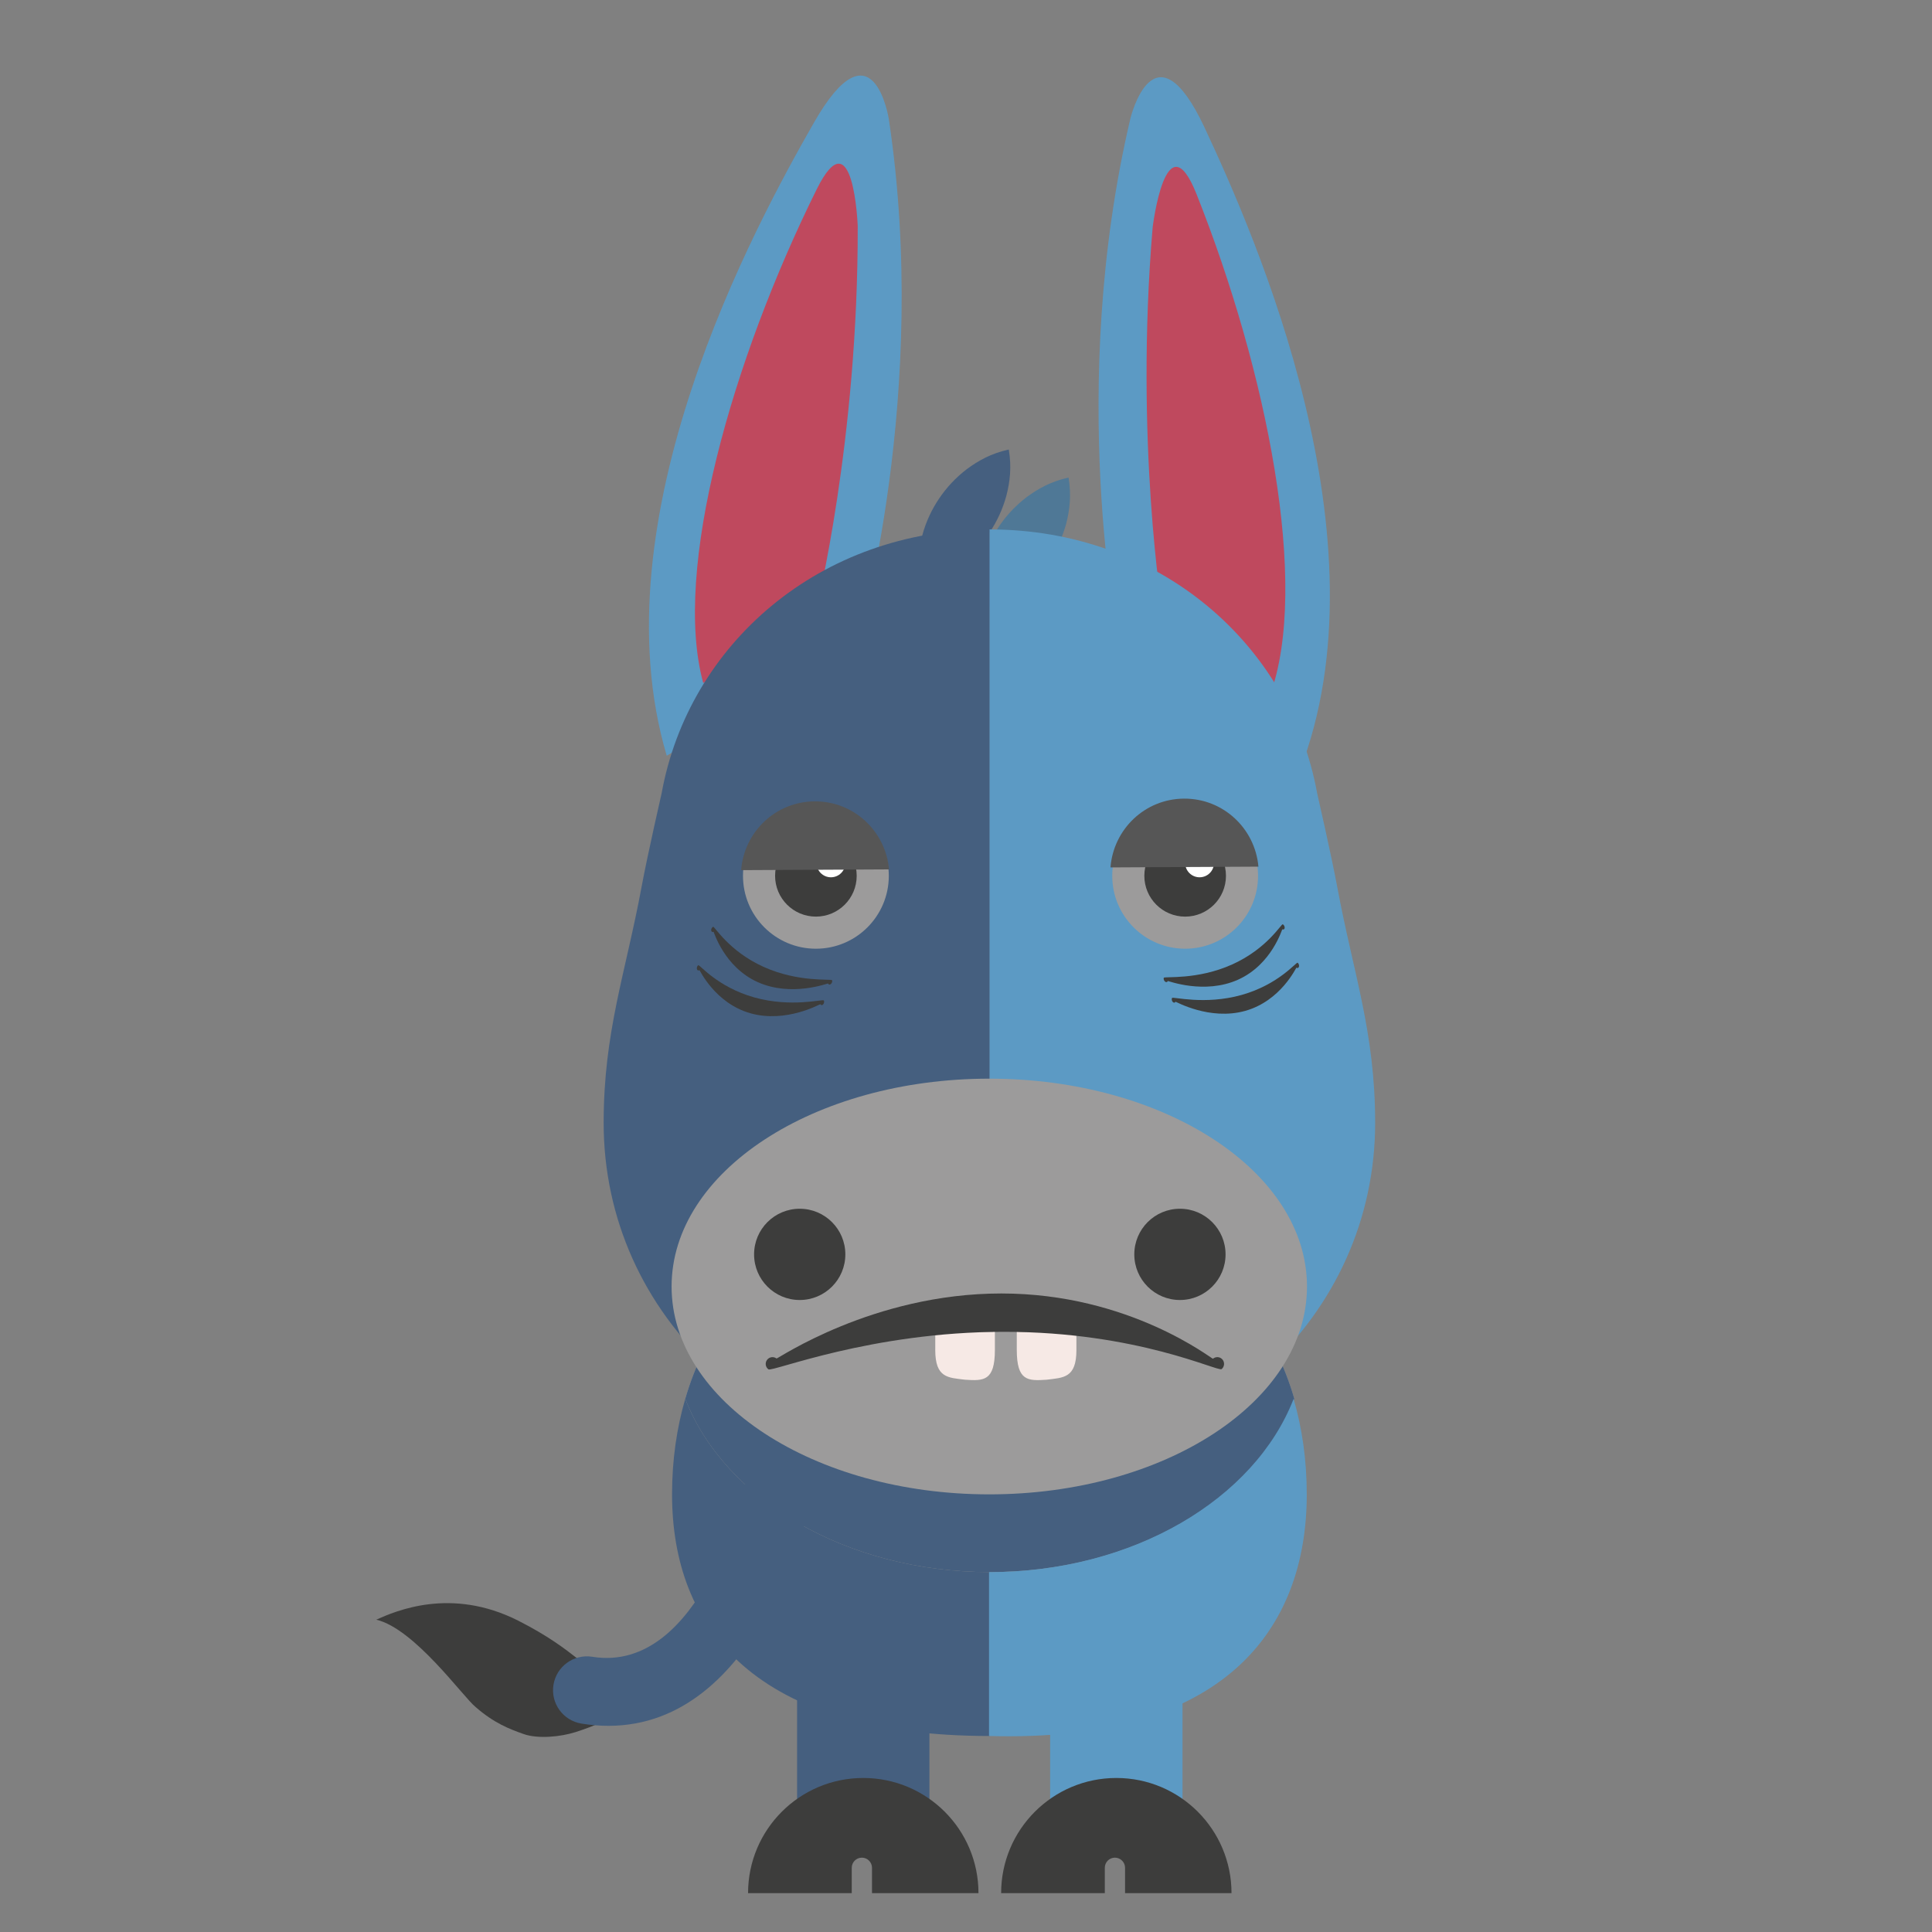 <?xml version="1.0" encoding="utf-8"?>
<!-- Generator: Adobe Illustrator 16.0.3, SVG Export Plug-In . SVG Version: 6.00 Build 0)  -->
<!DOCTYPE svg PUBLIC "-//W3C//DTD SVG 1.1//EN" "http://www.w3.org/Graphics/SVG/1.1/DTD/svg11.dtd">
<svg version="1.1" id="Layer_1" xmlns:x="http://ns.adobe.com/Extensibility/1.0/" xmlns:i="http://ns.adobe.com/AdobeIllustrator/10.0/" xmlns:graph="http://ns.adobe.com/Graphs/1.0/"
	 xmlns="http://www.w3.org/2000/svg" xmlns:xlink="http://www.w3.org/1999/xlink" xmlns:a="http://ns.adobe.com/AdobeSVGViewerExtensions/3.0/"
	 x="0px" y="0px" width="144px" height="144px" viewBox="0 0 144 144" enable-background="new 0 0 144 144" xml:space="preserve">
<rect x="0" y="0" width="144" height="144" fill="#808080" stroke="none"/>
<g>
	<g>
		<g>
			<g>
				<path fill="#5C9AC4" d="M83.349,47.688c0,0-3.85-18.703,0.909-38.875c0,0,1.772-7.338,5.54,0.731
					c3.77,8.07,13.767,30.702,7.067,47.924L83.349,47.688z"/>
			</g>
		</g>
		<g>
			<g>
				<path fill="#BF495E" d="M86.655,45.696c0,0-2.095-12.786-0.742-28.756c0,0,0.991-8.204,3.273-2.463
					c5.236,13.178,8.461,29.16,5.469,37.353L86.655,45.696z"/>
			</g>
		</g>
	</g>
	<g>
		<g>
			<g>
				<path fill="#5C9AC4" d="M63.969,47.688c0,0,5.369-18.325,2.277-38.819c0,0-1.165-7.459-5.582,0.275
					c-4.418,7.735-16.236,29.469-10.969,47.184L63.969,47.688z"/>
			</g>
		</g>
		<g>
			<g>
				<path fill="#BF495E" d="M60.837,45.432c0,0,3.135-12.572,3.092-28.598c0,0-0.314-8.258-3.058-2.723
					c-6.298,12.705-10.767,28.383-8.456,36.795L60.837,45.432z"/>
			</g>
		</g>
	</g>
</g>
<g>
	<g>
		<g>
			<g opacity="0.39">
				<g>
					<path fill="#C6CCD6" d="M73.773,117.176c10.746,0,19.807-5.451,22.701-12.912c-2.895-9.977-11.955-15.43-22.701-15.43
						c-10.748,0-19.809,5.453-22.701,15.43C53.965,111.725,63.026,117.176,73.773,117.176z"/>
				</g>
			</g>
			<g>
				<g>
					<path fill="#455F7F" d="M73.773,117.176c10.746,0,19.807-5.451,22.701-12.912c-2.895-9.977-11.955-15.43-22.701-15.43
						c-10.748,0-19.809,5.453-22.701,15.43C53.965,111.725,63.026,117.176,73.773,117.176z"/>
				</g>
			</g>
			<g>
				<g>
					<path fill="#455F7F" d="M51.073,104.264c-0.63,2.166-0.982,4.535-0.982,7.117c0,9.947,6.151,18.01,23.683,18.01v-12.215
						C63.026,117.176,53.965,111.725,51.073,104.264z"/>
				</g>
			</g>
			<g>
				<g>
					<path fill="#5C9AC4" d="M96.418,104.264c0.629,2.166,0.98,4.535,0.98,7.117c0,9.947-6.016,18.516-23.681,18.01v-12.215
						C84.464,117.176,93.523,111.725,96.418,104.264z"/>
				</g>
			</g>
		</g>
	</g>
	<g>
		<g>
			<g>
				<rect x="59.41" y="123.096" fill="#455F7F" width="9.865" height="13.6"/>
			</g>
		</g>
		<g>
			<g>
				<rect x="78.27" y="123.096" fill="#5C9AC4" width="9.867" height="13.6"/>
			</g>
		</g>
		<g>
			<g>
				<g>
					<path fill="#3D3D3C" d="M64.239,138.459c0.416,0,0.755,0.34,0.755,0.758v1.889h7.936c0-4.742-3.845-8.586-8.588-8.586
						c-4.741,0-8.586,3.844-8.586,8.586h7.728v-1.889C63.482,138.799,63.82,138.459,64.239,138.459z"/>
				</g>
			</g>
		</g>
		<g>
			<g>
				<g>
					<path fill="#3D3D3C" d="M83.099,138.459c0.417,0,0.757,0.34,0.757,0.758v1.889h7.934c0-4.742-3.842-8.586-8.586-8.586
						c-4.741,0-8.585,3.844-8.585,8.586h7.727v-1.889C82.345,138.799,82.68,138.459,83.099,138.459z"/>
				</g>
			</g>
		</g>
	</g>
</g>
<g>
	<g>
		<g>
			<g>
				<path fill="#455F7F" d="M75.188,33.504c0.227,1.343,0.08,2.433-0.18,3.447c-0.275,1.004-0.696,1.91-1.247,2.73
					c-0.547,0.821-1.226,1.553-2.053,2.186c-0.843,0.623-1.8,1.168-3.134,1.46c-0.232-1.345-0.086-2.437,0.174-3.451
					c0.275-1.003,0.699-1.909,1.254-2.727c0.553-0.816,1.23-1.549,2.058-2.181C72.904,34.345,73.858,33.798,75.188,33.504z"/>
			</g>
		</g>
		<g>
			<g>
				<path fill="#4F7896" d="M79.642,35.594c0.229,1.342,0.081,2.433-0.176,3.447c-0.278,1.004-0.701,1.91-1.249,2.73
					s-1.228,1.552-2.056,2.185c-0.841,0.623-1.797,1.17-3.131,1.461c-0.231-1.347-0.087-2.438,0.175-3.452
					c0.275-1.004,0.697-1.91,1.251-2.726c0.553-0.817,1.232-1.549,2.059-2.182C77.359,36.435,78.312,35.888,79.642,35.594z"/>
			</g>
		</g>
	</g>
	<g>
		<g>
			<g>
				<path fill="#5C9AC4" d="M99.671,66.11c-0.435-2.344-1.501-7-1.501-7c-2.014-11.084-11.773-19.65-24.434-19.65v70.179
					c16.718,0,28.76-11.615,28.76-25.945C102.496,76.898,100.863,72.543,99.671,66.11z"/>
			</g>
		</g>
		<g>
			<g>
				<g>
					<path fill="#455F7F" d="M47.818,66.11c0.433-2.344,1.499-7,1.499-7c2.016-11.084,11.774-19.65,24.435-19.65v70.179
						c-16.717,0-28.759-11.615-28.759-25.945C44.993,76.898,46.626,72.543,47.818,66.11z"/>
				</g>
			</g>
		</g>
	</g>
	<g>
		<g>
			<path fill="#9C9B9B" d="M97.415,95.891c0,8.555-10.602,15.49-23.679,15.49c-13.078,0-23.68-6.936-23.68-15.49
				c0-8.561,10.603-15.494,23.68-15.494C86.813,80.396,97.415,87.33,97.415,95.891z"/>
		</g>
	</g>
	<g>
		<g>
			<g>
				<circle fill="#3D3D3C" cx="59.606" cy="93.494" r="3.401"/>
			</g>
		</g>
		<g>
			<g>
				<circle fill="#3D3D3C" cx="87.945" cy="93.494" r="3.401"/>
			</g>
		</g>
	</g>
	<g>
		<g>
			<g>
				<circle fill="#9C9B9B" cx="60.812" cy="65.278" r="5.434"/>
			</g>
		</g>
	</g>
	<g>
		<g>
			<g>
				<circle fill="#9C9B9B" cx="88.334" cy="65.278" r="5.434"/>
			</g>
		</g>
	</g>
	<g>
		<g>
			<g>
				<circle fill="#3D3D3C" cx="60.812" cy="65.278" r="3.041"/>
			</g>
		</g>
	</g>
	<g>
		<g>
			<g>
				<circle fill="#3D3D3C" cx="88.334" cy="65.278" r="3.042"/>
			</g>
		</g>
	</g>
	<g>
		<g>
			<circle fill="#FFFFFF" cx="61.933" cy="64.313" r="1.075"/>
		</g>
	</g>
	<g>
		<g>
			<circle fill="#FFFFFF" cx="89.41" cy="64.313" r="1.075"/>
		</g>
	</g>
	<g>
		<g>
			<g>
				<path fill="#F6E9E5" d="M69.708,100.615c0,2.105,0.965,2.064,2.222,2.221l0,0c1.393,0.094,2.223,0.1,2.223-2.221v-1.414
					c0,0.238-4.444-0.328-4.444-0.328V100.615z"/>
			</g>
		</g>
		<g>
			<g>
				<path fill="#F6E9E5" d="M80.23,100.616c0,2.105-0.967,2.064-2.224,2.221l0,0c-1.392,0.094-2.221,0.1-2.221-2.221v-1.414
					c0,0.238,4.444-0.328,4.444-0.328V100.616z"/>
			</g>
		</g>
	</g>
	<g>
		<g>
			<g>
				<path fill="#3D3D3C" d="M74.837,99.266c-9.958,0-17.274,3.014-17.566,2.795c-0.222-0.17-0.266-0.484-0.098-0.705
					c0.167-0.225,0.483-0.268,0.706-0.102c0.068,0.053,7.147-4.846,16.754-4.846c9.589,0,15.712,4.914,15.773,4.863
					c0.216-0.178,0.533-0.152,0.713,0.062c0.177,0.215,0.148,0.533-0.065,0.711C90.788,102.266,84.808,99.266,74.837,99.266z"/>
			</g>
		</g>
	</g>
</g>
<g>
	<g>
		<g>
			<path fill="#3D3D3C" d="M28.046,120.721c1.423-0.635,5.566-2.465,10.587,0.078c2.212,1.123,3.462,2.084,4.399,2.816
				c0.93,0.754,2.645,2.594,3.351,3.988c-1.425,0.643-1.661,0.912-3.481,1.496c-1.135,0.361-2.812,0.521-3.875,0.146
				c-1.063-0.377-2.2-0.809-3.586-2.02C34.508,126.469,30.902,121.398,28.046,120.721z"/>
		</g>
	</g>
	<g>
		<g>
			<g>
				<path fill="#455F7F" d="M45.354,128.633c-0.646,0-1.317-0.053-2.015-0.166c-1.374-0.223-2.309-1.518-2.086-2.891
					c0.222-1.375,1.516-2.309,2.891-2.09c8.142,1.311,11.307-12.514,11.337-12.654c0.303-1.357,1.648-2.219,3.009-1.912
					c1.36,0.303,2.216,1.648,1.914,3.008C60.243,112.646,56.548,128.633,45.354,128.633z"/>
			</g>
		</g>
	</g>
</g>
<path fill="#565656" d="M60.725,59.729c-2.916,0.014-5.263,2.274-5.486,5.127L66.265,64.8
	C66.011,61.947,63.637,59.713,60.725,59.729z"/>
<path fill="#565656" d="M88.255,59.525c-2.916,0.014-5.263,2.274-5.486,5.127l11.027-0.057
	C93.542,61.743,91.167,59.509,88.255,59.525z"/>
<g>
	<g>
		<g>
			<path fill="#3D3D3C" d="M56.922,72.069c2.614,1.177,5.06,0.873,5.098,0.993c0.029,0.092-0.014,0.219-0.097,0.285
				c-0.083,0.067-0.174,0.047-0.204-0.044c-0.008-0.028-2.721,1.033-5.243-0.102c-2.517-1.134-3.267-3.762-3.292-3.75
				c-0.088,0.043-0.167-0.004-0.176-0.108c-0.009-0.104,0.054-0.225,0.141-0.268C53.258,69.021,54.305,70.89,56.922,72.069z"/>
		</g>
	</g>
</g>
<g>
	<g>
		<g>
			<path fill="#3D3D3C" d="M56.217,74.341c2.761,0.775,5.134,0.111,5.189,0.225c0.043,0.087,0.018,0.219-0.053,0.297
				c-0.073,0.078-0.165,0.071-0.208-0.015c-0.013-0.025-2.538,1.426-5.2,0.679c-2.657-0.747-3.789-3.235-3.812-3.219
				c-0.081,0.056-0.166,0.021-0.19-0.081c-0.024-0.102,0.02-0.23,0.1-0.286C52.141,71.871,53.453,73.563,56.217,74.341z"/>
		</g>
	</g>
</g>
<g>
	<g>
		<g>
			<path fill="#3D3D3C" d="M91.838,71.885c-2.614,1.177-5.06,0.873-5.098,0.993c-0.029,0.092,0.015,0.219,0.097,0.285
				c0.084,0.067,0.174,0.047,0.203-0.044c0.009-0.028,2.722,1.033,5.243-0.102c2.517-1.134,3.267-3.762,3.292-3.75
				c0.088,0.043,0.167-0.004,0.176-0.108c0.01-0.104-0.053-0.225-0.141-0.268C95.503,68.837,94.456,70.707,91.838,71.885z"/>
		</g>
	</g>
</g>
<g>
	<g>
		<g>
			<path fill="#3D3D3C" d="M92.544,74.157c-2.761,0.775-5.134,0.111-5.189,0.225c-0.043,0.087-0.018,0.219,0.054,0.297
				c0.073,0.078,0.165,0.071,0.208-0.015c0.012-0.025,2.537,1.426,5.199,0.679c2.658-0.747,3.789-3.235,3.812-3.219
				c0.08,0.056,0.166,0.021,0.19-0.081c0.024-0.102-0.02-0.23-0.1-0.286C96.62,71.687,95.308,73.38,92.544,74.157z"/>
		</g>
	</g>
</g>
</svg>
